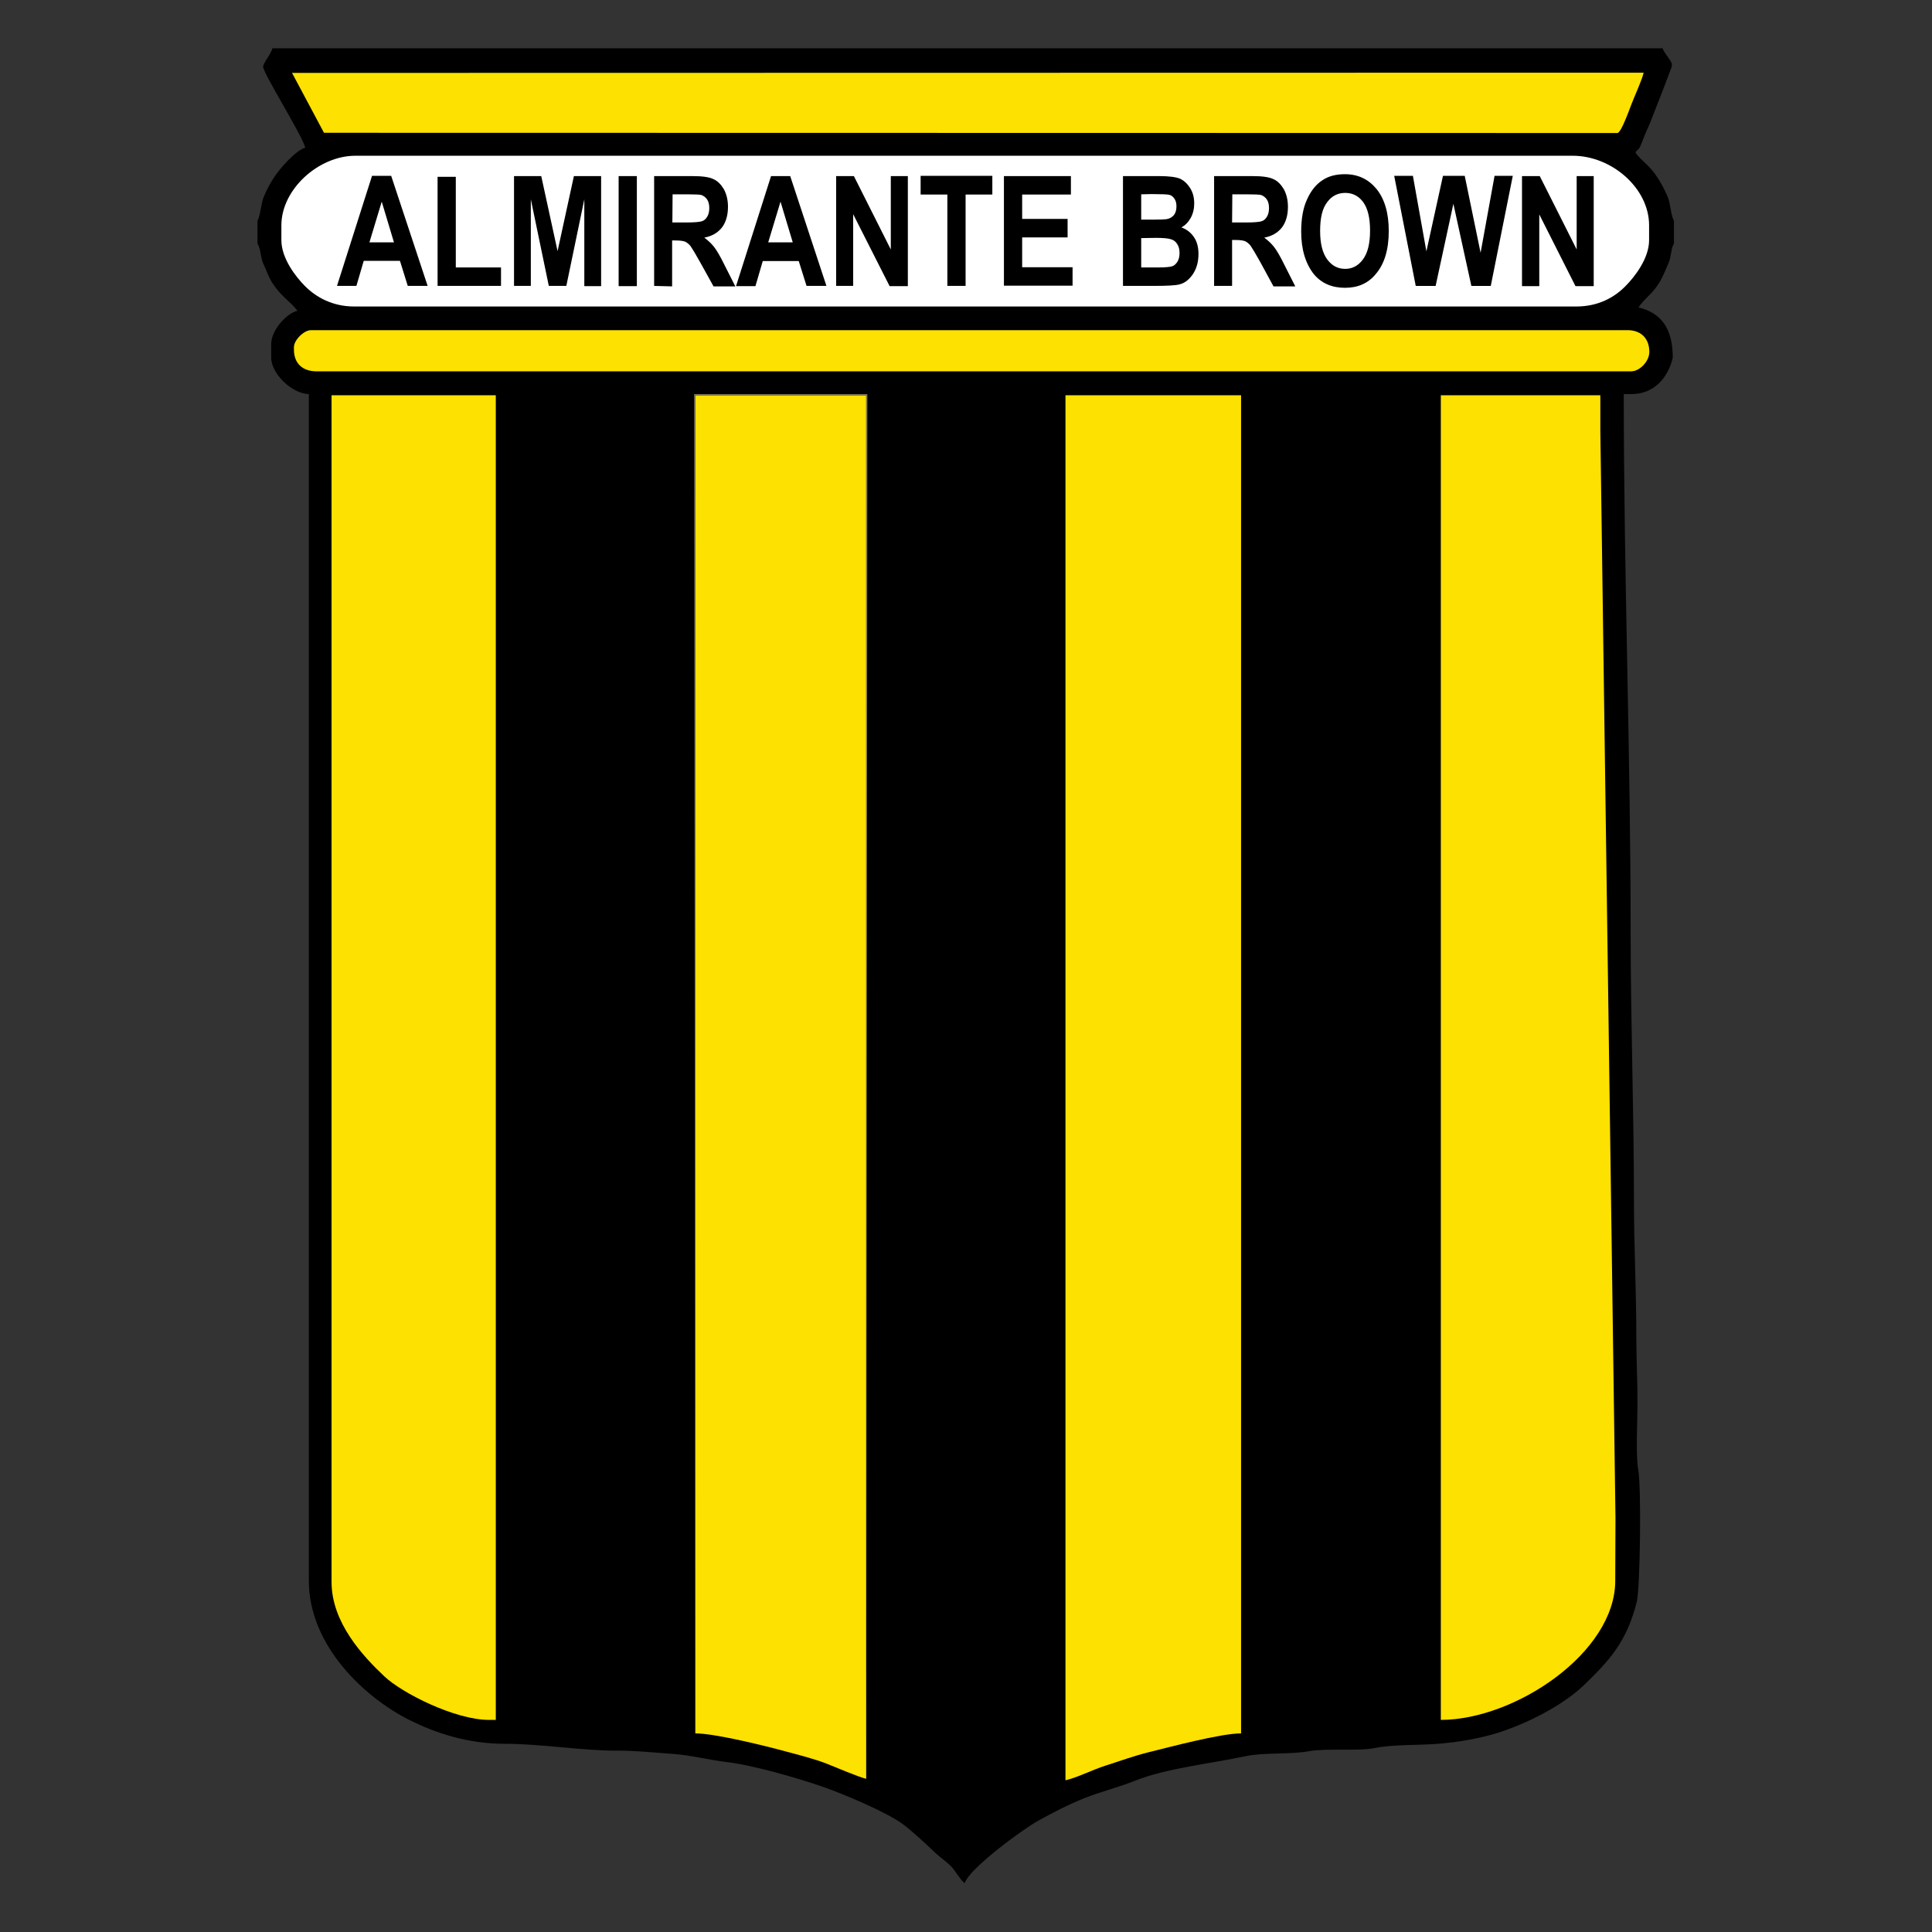 <svg height="1000" viewBox="0 0 1000 1000" width="1000" xmlns="http://www.w3.org/2000/svg"><rect x="0" y="0" width="1000" height="1000" fill="#333333" stroke="none"/><g transform="matrix(1.225 0 0 1.225 124.326 14.951)"><g><path d="m 7.3 81.1 v 9.6 c 1.4 2.2 1.3 6.1 2.5 8.6 c 1.4 2.9 2 5.2 3.7 7.9 c 3.7 5.9 7.8 8 10.7 11.9 c -4.7 1.1 -11.1 8.3 -11.1 14 v 5.8 c 0 6.9 8.9 15.3 15.9 15.4 v 501.4 c 0 27.5 23.7 49.4 42.4 58.8 c 10.8 5.4 24.3 10.1 40.5 10.1 c 15.3 0 33 3 47.7 2.9 c 6.6 -.1 16.3 .9 23.6 1.4 c 7.6 .6 15.4 2.6 22.2 3.4 c 10.9 1.2 30.5 6.9 40.3 10.3 c 9.3 3.2 27.7 11 34.5 16.1 c 3.6 2.7 9.9 8.5 13.3 11.8 c 2.1 2 4.7 3.7 6.8 5.8 c 1.8 1.8 4.6 6.8 5.9 7.1 c 1.6 -5.9 24.7 -22.9 31 -26.3 c 6.1 -3.4 12.7 -6.8 19.4 -9.5 c 7.1 -2.8 14.5 -4.6 21.5 -7.4 c 12.9 -5.2 31.8 -7.2 46.9 -10.4 c 7.7 -1.6 18.6 -.6 26.8 -2.1 c 7.5 -1.3 20.5 .1 27.6 -1.3 c 7.9 -1.6 17.9 -1.1 26.7 -1.8 c 8.8 -.7 17.1 -2.2 24.5 -4.4 c 13.1 -4 28.5 -12 37.3 -20.5 c 10.7 -10.4 17.9 -18.1 22.2 -35.1 c 1.4 -5.6 2 -48.3 .6 -55.9 c -1.1 -5.9 -.3 -21.1 -.3 -28.1 c 0 -9.9 -.5 -18.3 -.5 -28.4 c 0 -18.8 -1 -38.3 -1 -56.8 c 0 -38.1 -1.4 -76.1 -1.4 -113.7 c 0 -75.7 -2.9 -151.5 -2.9 -227.4 h 3.4 c 9.7 0 15.5 -7.4 17.3 -15.4 c 0 -12.2 -4.8 -18.9 -14.5 -21.2 c 2.7 -4.1 6.5 -6 9.5 -11.7 c 1.3 -2.4 2.2 -4.7 3.3 -7.3 c 1.1 -2.6 .9 -5.9 2.2 -8 v -9.6 c -1.1 -1.8 -1.6 -7 -2.3 -9.2 c -.6 -1.8 -2.6 -5.8 -3.6 -7.4 c -1.7 -2.8 -2.8 -4.3 -5 -6.6 c -1.7 -1.7 -4.3 -3.9 -5.4 -5.7 c 1.6 -2.2 1.2 -.3 2.7 -4.1 c .7 -1.7 1.1 -2.9 1.8 -4.5 c 1.4 -3 2.6 -6 3.8 -9.2 c .8 -1.9 7.1 -18.4 7.1 -18.5 v -1 c 0 -1.3 -3.3 -4.7 -3.9 -6.7 H 13.6 C 13 10.8 9.7 14.3 9.7 16 c 0 2.8 16.6 29.1 17.8 34.2 c -4.1 1.1 -10.8 8.9 -13.1 12.4 c -1.6 2.4 -3.4 5.7 -4.5 8.5 c -1.1 2.7 -1.4 8 -2.6 10 z"/><path d="m 348.8 740 c 5.4 -1.3 11.2 -4.4 16.9 -6.2 c 6 -1.9 11.3 -3.9 18 -5.6 c 8.6 -2.1 30.5 -8 39.2 -8 V 154.8 H 348.7 V 740 Z" fill="#fde100"/><path d="m 192.3 720.2 c 8.5 0 30.4 5.5 38.1 7.6 c 5.6 1.5 12.3 3.2 17.4 5.2 c 4 1.6 13.4 5.6 16.7 6.4 V 154.8 h -72.2 z" fill="#fde100"/><path d="m 507.3 714.5 c 31.2 0 73.7 -28.3 73.7 -58.8 l .1 -26.5 l -6.4 -459.5 v -14.9 h -67.4 z" fill="#fde100"/><path d="m 38.6 656.2 c 0 17.2 13.2 31.3 22.3 39.9 c 7.5 7.1 29.9 18.4 44.2 18.4 H 108 V 154.8 H 38.6 Z" fill="#fde100"/><path d="m 17.4 83 v 6.3 c 0 7.6 6 15.4 10 19.4 c 4.7 4.7 11.6 8.6 20.8 8.6 h 516.3 c 9.3 0 16.1 -3.8 20.8 -8.6 c 4 -4 10 -11.8 10 -19.4 V 83 C 595.3 67.3 579.5 53.6 563 53.6 H 48.7 C 33.1 53.6 17.4 67.8 17.4 83 Z" fill="#fff"/><path d="M 35.4 43.9 L 581.9 44 c 1.6 0 5.2 -10.3 6 -12.3 c 1.3 -3.4 4.4 -10.1 5.1 -13.2 L 21.9 18.6 Z" fill="#fde100"/><path d="m 22.7 134.5 v 1 c 0 5.9 3.7 9.2 9.6 9.2 h 555.4 c 3.7 0 7.7 -4.3 7.7 -8.2 c 0 -5.7 -3.5 -9.2 -9.2 -9.2 H 29.9 c -3 0 -7.2 4.2 -7.2 7.2 z" fill="#fde100"/><path d="M 191.8 154.3 L 192.3 720.2 L 192.3 154.8 L 264.5 154.8 L 264.5 739.5 L 265 154.3 Z" fill="#837655"/><path d="M 79.2 108.6 H 70.8 L 67.5 98 H 52.2 l -3.1 10.6 H 40.9 L 55.7 62.1 h 8.1 z M 65 90.3 L 59.8 73 L 54.6 90.2 H 65 Z m 18.4 18.3 V 62.5 h 7.7 v 38.3 h 19.1 v 7.8 z m 32.3 0 V 62.2 h 11.5 l 6.9 31.7 l 6.9 -31.7 h 11.5 v 46.5 h -7.1 V 72 l -7.6 36.6 h -7.4 L 122.8 72 v 36.6 z m 44.2 0 V 62.2 h 7.7 v 46.5 h -7.7 z m 15 0 V 62.2 h 16.2 c 4.1 0 7.1 .4 8.9 1.3 c 1.8 .8 3.2 2.3 4.4 4.3 c 1.1 2.1 1.7 4.5 1.7 7.4 c 0 3.6 -.9 6.6 -2.6 8.8 c -1.8 2.2 -4.2 3.6 -7.4 4.2 c 1.6 1.2 3 2.5 4.1 3.9 c 1.1 1.4 2.6 3.9 4.4 7.6 l 4.6 9.1 H 200 l -5.6 -10.1 c -2 -3.6 -3.4 -5.9 -4.1 -6.9 c -.7 -.9 -1.5 -1.5 -2.3 -1.9 c -.8 -.3 -2.1 -.5 -3.9 -.5 h -1.6 v 19.4 z m 7.7 -26.8 h 5.7 c 3.5 0 5.7 -.2 6.7 -.5 c 1 -.3 1.7 -.9 2.3 -1.9 c .6 -.9 .9 -2.2 .9 -3.7 c 0 -1.5 -.3 -2.7 -.9 -3.6 c -.6 -.9 -1.4 -1.5 -2.4 -1.9 c -.7 -.2 -2.8 -.3 -6.2 -.3 h -6 z m 65.1 26.8 h -8.4 L 236 98.1 h -15.2 l -3.1 10.6 h -8.2 l 14.8 -46.5 h 8.1 z M 233.5 90.3 L 228.3 73 L 223.1 90.2 h 10.4 z m 18.3 18.3 V 62.2 h 7.5 l 15.6 31 v -31 h 7.2 v 46.5 h -7.7 L 259 78.3 v 30.3 z m 47 0 V 70 h -11.3 v -7.9 h 30.3 V 70 h -11.3 v 38.6 z m 23.9 0 V 62.2 H 351 V 70 h -20.6 v 10.3 h 19.2 v 7.8 h -19.2 v 12.6 h 21.3 v 7.8 h -29 z M 373 62.2 h 15.3 c 4.2 0 7.1 .4 8.8 1.1 c 1.7 .8 3.1 2.1 4.3 4 c 1.2 1.9 1.7 4.1 1.7 6.5 c 0 2.2 -.5 4.3 -1.5 6.1 c -1 1.8 -2.3 3.1 -3.9 4 c 2.3 .8 4 2.2 5.3 4.1 c 1.3 1.9 1.9 4.3 1.9 7.1 c 0 3.4 -.8 6.2 -2.4 8.6 c -1.6 2.3 -3.5 3.8 -5.8 4.3 c -1.5 .4 -5.1 .6 -10.7 .6 h -13 z m 7.7 7.7 v 10.7 h 5.1 c 3 0 4.9 -.1 5.6 -.2 c 1.3 -.2 2.3 -.8 3.1 -1.7 c .7 -.9 1.1 -2.1 1.1 -3.7 c 0 -1.4 -.3 -2.5 -.9 -3.3 c -.6 -.9 -1.3 -1.4 -2.2 -1.6 c -.9 -.2 -3.3 -.3 -7.4 -.3 z m 0 18.5 v 12.4 h 7.1 c 3.1 0 5.1 -.2 6 -.5 c .9 -.3 1.6 -1 2.2 -1.9 c .6 -1 .9 -2.2 .9 -3.7 c 0 -1.5 -.3 -2.8 -1 -3.8 c -.6 -1 -1.5 -1.7 -2.6 -2 c -1.1 -.4 -3.3 -.6 -6.5 -.6 z m 30.8 20.2 V 62.2 h 16.2 c 4.1 0 7.1 .4 8.9 1.3 c 1.8 .8 3.2 2.3 4.4 4.3 c 1.1 2.1 1.7 4.5 1.7 7.4 c 0 3.6 -.9 6.6 -2.6 8.8 c -1.8 2.2 -4.2 3.6 -7.4 4.2 c 1.6 1.2 3 2.5 4.1 3.9 c 1.1 1.4 2.6 3.9 4.4 7.6 l 4.6 9.1 h -9.2 L 431 98.5 c -2 -3.6 -3.4 -5.9 -4.1 -6.9 c -.7 -.9 -1.5 -1.5 -2.3 -1.9 c -.8 -.3 -2.1 -.5 -3.9 -.5 h -1.6 v 19.4 z m 7.6 -26.8 h 5.7 c 3.5 0 5.7 -.2 6.7 -.5 c 1 -.3 1.7 -.9 2.3 -1.9 c .6 -.9 .9 -2.2 .9 -3.7 c 0 -1.5 -.3 -2.7 -.9 -3.6 c -.6 -.9 -1.4 -1.5 -2.4 -1.9 c -.7 -.2 -2.8 -.3 -6.2 -.3 h -6 z m 29.2 3.9 c 0 -5.5 .8 -10.1 2.5 -13.7 c 1.6 -3.6 3.8 -6.3 6.4 -8 c 2.6 -1.8 5.8 -2.6 9.6 -2.6 c 5.5 0 9.9 2.1 13.3 6.2 c 3.4 4.2 5.2 10.1 5.2 17.8 c 0 7.8 -1.8 13.9 -5.5 18.2 c -3.2 3.9 -7.5 5.8 -13 5.8 c -5.5 0 -9.9 -1.9 -13.1 -5.7 c -3.5 -4.4 -5.4 -10.4 -5.4 -18 z m 8 -.3 c 0 5.3 1 9.3 3 12 c 2 2.7 4.5 4 7.6 4 c 3 0 5.5 -1.3 7.5 -4 c 2 -2.7 3 -6.7 3 -12.2 c 0 -5.4 -1 -9.4 -2.9 -12 c -1.9 -2.6 -4.5 -3.9 -7.6 -3.9 c -3.1 0 -5.7 1.3 -7.6 3.9 c -2.1 2.7 -3 6.7 -3 12.2 z m 40.4 23.2 l -9.1 -46.5 h 7.9 l 5.7 31.9 l 7 -31.9 h 9.2 l 6.7 32.5 l 5.9 -32.5 h 7.7 l -9.3 46.5 h -8.2 l -7.6 -34.7 l -7.5 34.7 z m 44.9 0 V 62.2 h 7.5 l 15.6 31 v -31 h 7.2 v 46.5 h -7.7 L 548.9 78.4 v 30.3 h -7.3 z"/></g></g></svg>